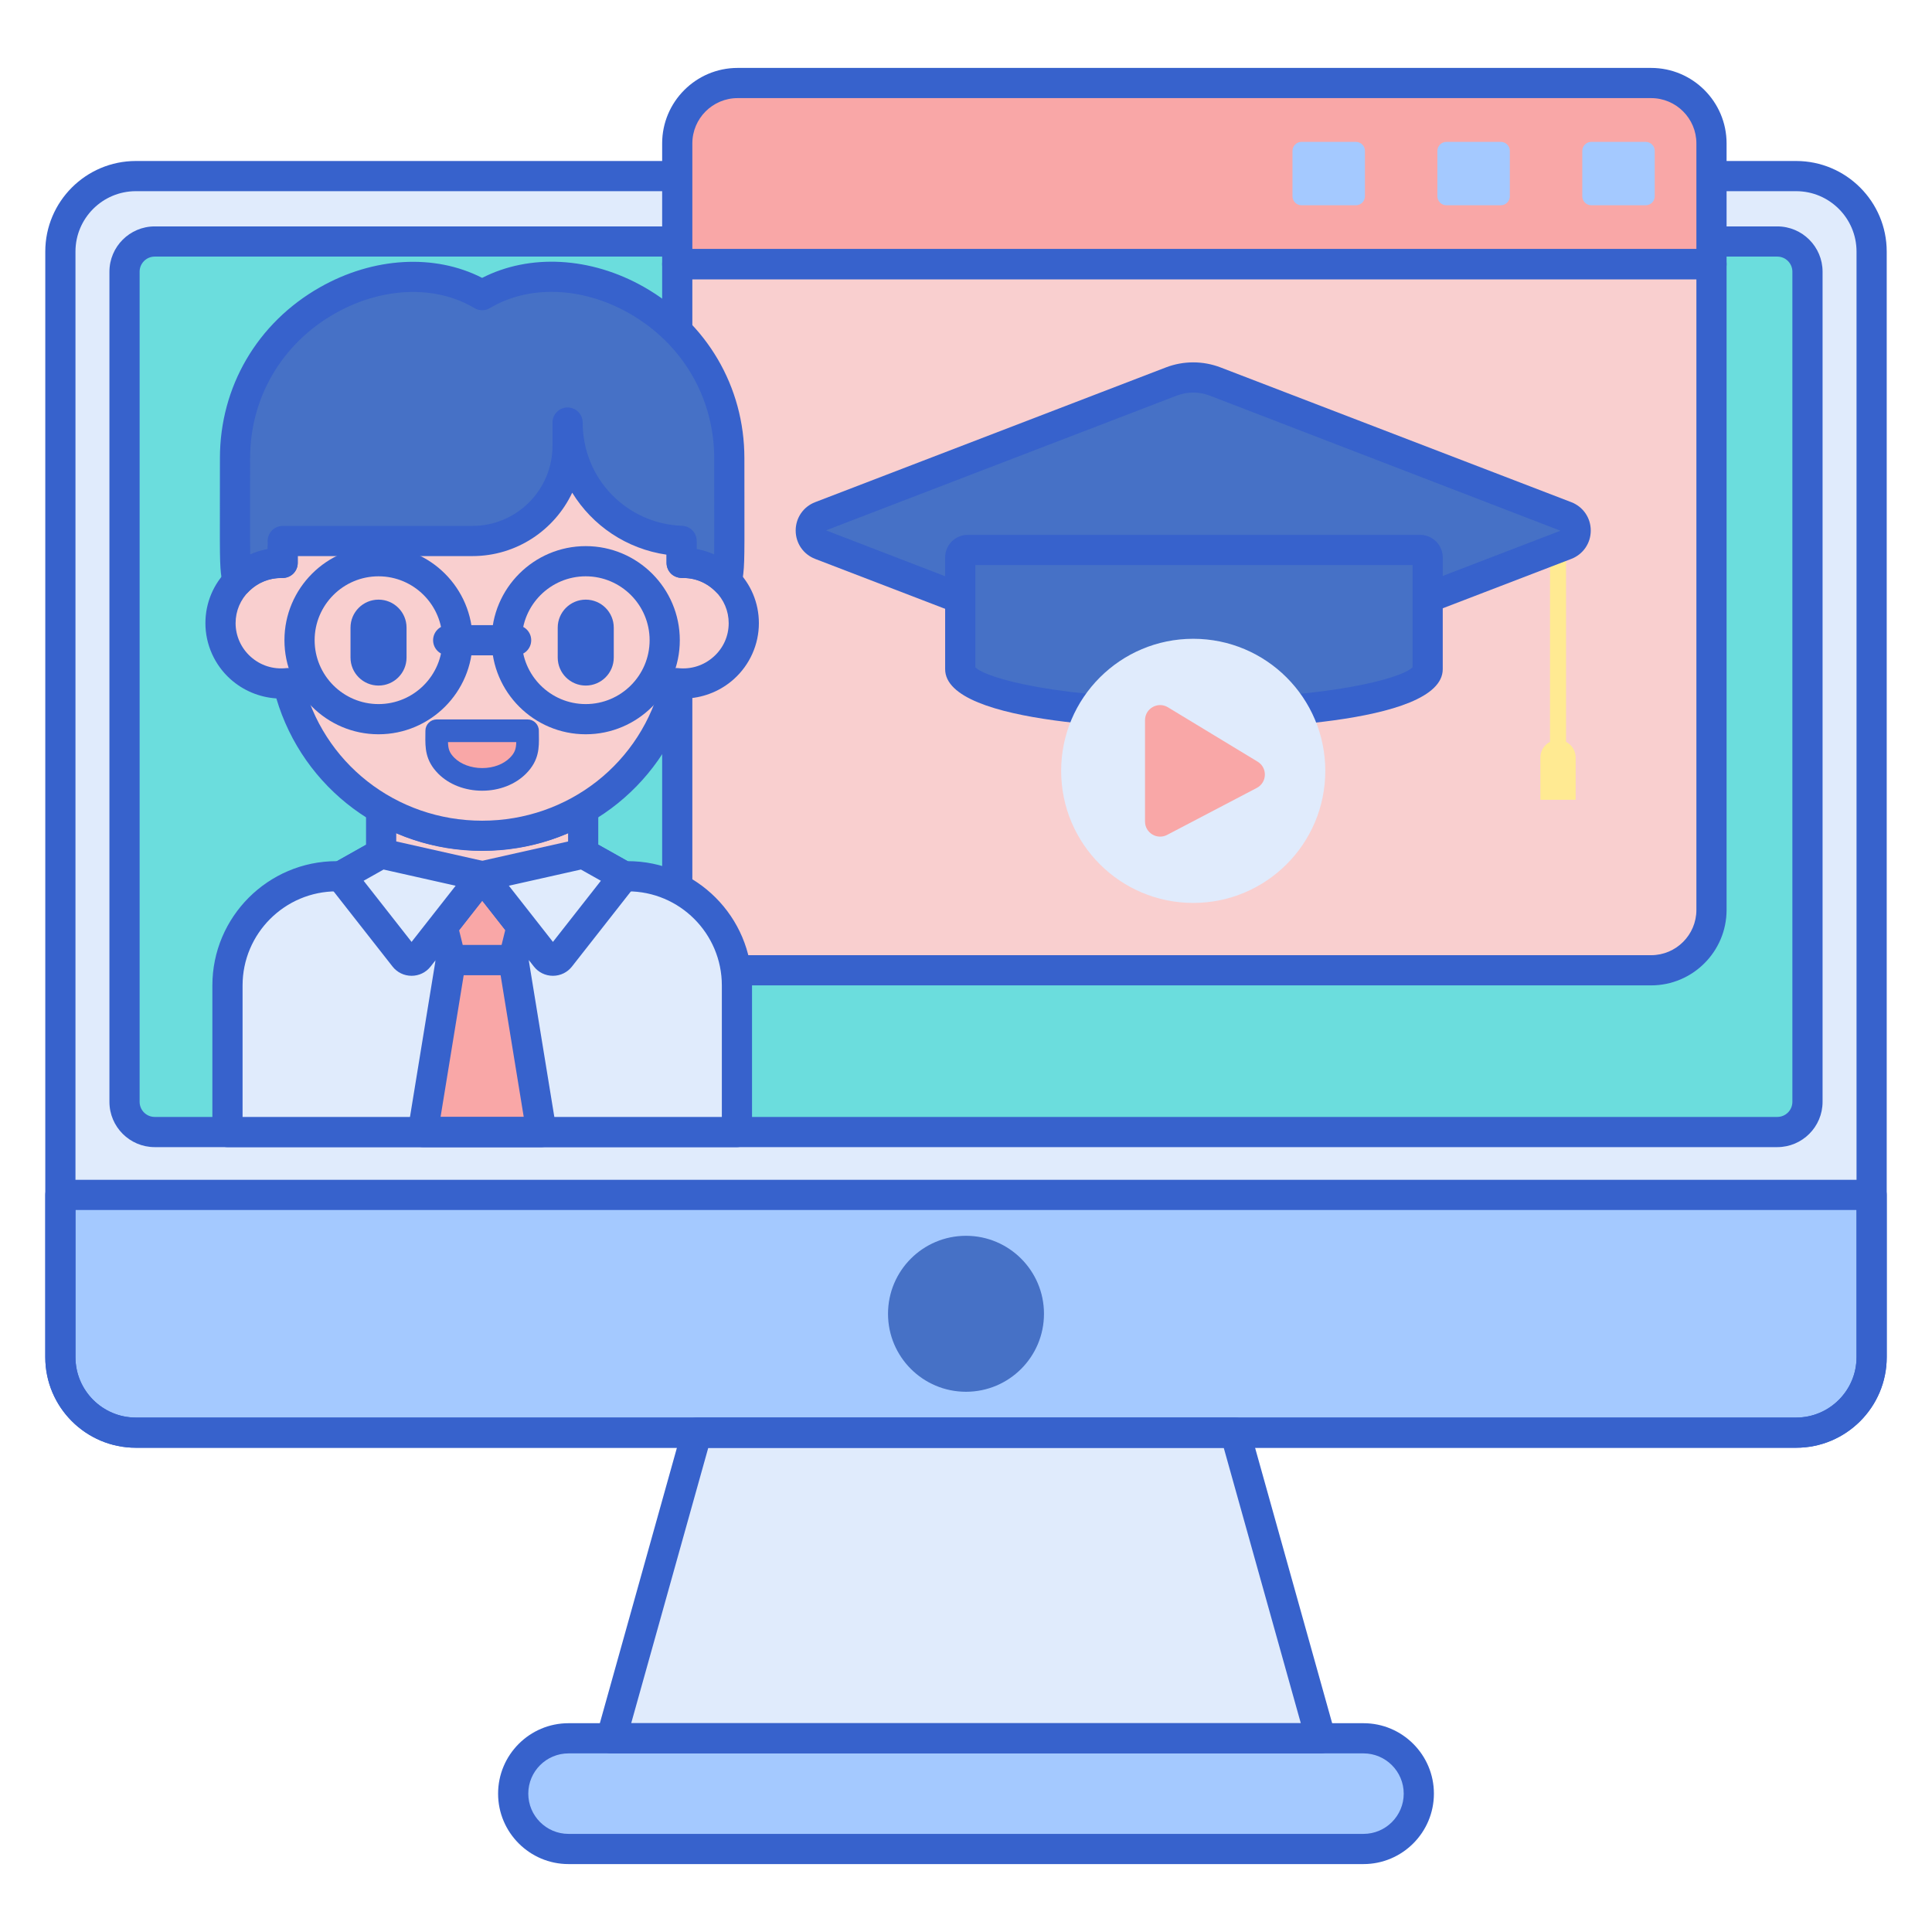 <?xml version="1.0" encoding="utf-8"?>
<!-- Generator: Adobe Illustrator 22.1.0, SVG Export Plug-In . SVG Version: 6.00 Build 0)  -->
<svg version="1.1" id="Layer_1" xmlns="http://www.w3.org/2000/svg" xmlns:xlink="http://www.w3.org/1999/xlink" x="0px" y="0px"
	 viewBox="0 0 256 256" style="enable-background:new 0 0 256 256;" xml:space="preserve">
<style type="text/css">
	.st0{fill:#E0EBFC;}
	.st1{fill:#3762CC;}
	.st2{fill:#4671C6;}
	.st3{fill:#6BDDDD;}
	.st4{fill:#F9A7A7;}
	.st5{fill:#A4C9FF;}
	.st6{fill:#FFEA92;}
	.st7{fill:#F9CFCF;}
	.st8{fill:#FFE164;}
	.st9{fill:#FFDC85;}
	.st10{fill:#FFEA94;}
	.st11{fill:#B9BEFC;}
	.st12{fill:#EAA97D;}
</style>
<g>
	<g>
		<path class="st0" d="M238,189.833H18c-5.523,0-10-4.477-10-10v-146.5c0-5.523,4.477-10,10-10h220c5.523,0,10,4.477,10,10v146.5
			C248,185.356,243.523,189.833,238,189.833z"/>
	</g>
	<g>
		<path class="st3" d="M16.5,146V36c0-2.209,1.791-4,4-4h215c2.209,0,4,1.791,4,4v110c0,2.209-1.791,4-4,4h-215
			C18.291,150,16.5,148.209,16.5,146z"/>
	</g>
	<g>
		<path class="st5" d="M180.67,245H75.33c-4.048,0-7.33-3.282-7.33-7.33v-0.007c0-4.048,3.282-7.33,7.33-7.33h105.34
			c4.048,0,7.33,3.282,7.33,7.33v0.007C188,241.718,184.718,245,180.67,245z"/>
	</g>
	<g>
		<path class="st0" d="M163.667,189.833c-8.104,0-62.303,0-71.333,0L81,230.333c10.522,0,83.48,0,94,0L163.667,189.833z"/>
	</g>
	<g>
		<path class="st5" d="M8,179.833c0,5.523,4.477,10,10,10h220c5.523,0,10-4.477,10-10v-21.5H8V179.833z"/>
	</g>
	<g>
		<circle class="st2" cx="128" cy="174.083" r="10.333"/>
	</g>
	<g>
		<path class="st1" d="M238,191.834H18c-6.617,0-12-5.383-12-12V33.333c0-6.617,5.383-12,12-12h220c6.617,0,12,5.383,12,12v146.501
			C250,186.451,244.617,191.834,238,191.834z M18,25.333c-4.411,0-8,3.589-8,8v146.501c0,4.411,3.589,8,8,8h220c4.411,0,8-3.589,8-8
			V33.333c0-4.411-3.589-8-8-8H18z"/>
	</g>
	<g>
		<path class="st1" d="M235.5,152h-215c-3.309,0-6-2.691-6-6V36c0-3.309,2.691-6,6-6h215c3.309,0,6,2.691,6,6v110
			C241.5,149.309,238.809,152,235.5,152z M20.5,34c-1.103,0-2,0.897-2,2v110c0,1.103,0.897,2,2,2h215c1.103,0,2-0.897,2-2V36
			c0-1.103-0.897-2-2-2H20.5z"/>
	</g>
	<g>
		<path class="st1" d="M180.67,247H75.33c-5.145,0-9.33-4.186-9.33-9.33c0-5.151,4.186-9.336,9.33-9.336h105.34
			c5.145,0,9.33,4.185,9.33,9.329C190,242.814,185.814,247,180.67,247z M75.33,232.334c-2.939,0-5.33,2.391-5.33,5.329
			c0,2.946,2.391,5.337,5.33,5.337h105.34c2.939,0,5.33-2.391,5.33-5.33c0-2.945-2.391-5.336-5.33-5.336H75.33z"/>
	</g>
	<g>
		<path class="st1" d="M175,232.334H81c-0.626,0-1.215-0.293-1.594-0.791c-0.378-0.499-0.501-1.146-0.332-1.748l11.333-40.5
			c0.241-0.863,1.028-1.461,1.926-1.461h71.334c0.897,0,1.685,0.598,1.926,1.461l11.333,40.5c0.169,0.603,0.046,1.249-0.332,1.748
			C176.215,232.041,175.626,232.334,175,232.334z M83.637,228.334h88.727l-10.214-36.5H93.851L83.637,228.334z"/>
	</g>
	<g>
		<path class="st1" d="M238,191.834H18c-6.617,0-12-5.383-12-12v-21.5c0-1.104,0.896-2,2-2h240c1.104,0,2,0.896,2,2v21.5
			C250,186.451,244.617,191.834,238,191.834z M10,160.334v19.5c0,4.411,3.589,8,8,8h220c4.411,0,8-3.589,8-8v-19.5H10z"/>
	</g>
	<g>
		<path class="st7" d="M89.74,35v85.568c0,4.418,3.582,8,8,8h121.042c4.418,0,8-3.582,8-8V35H89.74z"/>
	</g>
	<g>
		<path class="st6" d="M207.509,98.3c0-9.78,0-16.901,0-26.123c-0.01,0.004-0.016,0.011-0.025,0.014l-2.1,0.807
			c0,6.913,0,19.667,0,25.302c-0.756,0.387-1.275,1.173-1.275,2.081v5.596h4.675v-5.596C208.784,99.472,208.265,98.687,207.509,98.3
			z"/>
	</g>
	<g>
		<path class="st2" d="M155.201,50.556l-46.469,17.851c-1.733,0.666-1.733,3.118,0,3.784l46.469,17.851
			c1.872,0.719,3.943,0.719,5.815,0l46.469-17.851c1.733-0.666,1.733-3.118,0-3.784l-46.469-17.851
			C159.144,49.837,157.072,49.837,155.201,50.556z"/>
	</g>
	<g>
		<path class="st1" d="M158.108,92.583c-1.229,0-2.456-0.225-3.625-0.675l-46.468-17.85c-1.569-0.604-2.583-2.078-2.583-3.759
			c0-1.682,1.014-3.156,2.582-3.76l46.47-17.852l0,0c2.335-0.896,4.909-0.896,7.248,0l46.469,17.852
			c1.569,0.604,2.583,2.078,2.583,3.76c0,1.681-1.014,3.155-2.582,3.759l-46.47,17.851
			C160.564,92.358,159.336,92.583,158.108,92.583z M155.918,52.423l-46.469,17.852l46.469,17.9c1.411,0.542,2.967,0.543,4.38,0
			l46.47-17.851l-46.469-17.901C158.885,51.88,157.33,51.88,155.918,52.423L155.918,52.423z"/>
	</g>
	<g>
		<path class="st2" d="M188.179,72.872h-59.95c-0.548,0-0.993,0.445-0.993,0.993v14.802c0,3.267,13.865,5.916,30.967,5.916
			s30.967-2.649,30.967-5.916h0.001V73.865C189.172,73.316,188.728,72.872,188.179,72.872z"/>
	</g>
	<g>
		<path class="st1" d="M158.204,96.582c-5.505,0-32.967-0.382-32.967-7.916V73.864c0-1.649,1.343-2.992,2.992-2.992h59.95
			c1.65,0,2.992,1.343,2.992,2.992v14.802C191.172,96.2,163.709,96.582,158.204,96.582z M129.237,88.416
			c1.394,1.47,11.202,4.166,28.967,4.166s27.574-2.696,28.968-4.166V74.872h-57.935V88.416z M188.18,74.872h0.01H188.18z"/>
	</g>
	<g>
		<circle class="st0" cx="158.108" cy="102.142" r="17.5"/>
	</g>
	<g>
		<path class="st4" d="M151.721,95.43v13.426c0,1.503,1.596,2.469,2.928,1.772l11.881-6.224c1.379-0.723,1.44-2.675,0.109-3.482
			l-11.881-7.202C153.425,92.911,151.721,93.871,151.721,95.43z"/>
	</g>
	<g>
		<path class="st4" d="M89.74,19v16h137.042V19c0-4.418-3.582-8-8-8H97.74C93.321,11,89.74,14.582,89.74,19z"/>
	</g>
	<g>
		<path class="st5" d="M198.861,27.2h-7.2c-0.663,0-1.2-0.537-1.2-1.2v-6c0-0.663,0.537-1.2,1.2-1.2h7.2c0.663,0,1.2,0.537,1.2,1.2
			v6C200.061,26.663,199.523,27.2,198.861,27.2z"/>
	</g>
	<g>
		<path class="st5" d="M218.061,27.2h-7.2c-0.663,0-1.2-0.537-1.2-1.2v-6c0-0.663,0.537-1.2,1.2-1.2h7.2c0.663,0,1.2,0.537,1.2,1.2
			v6C219.261,26.663,218.723,27.2,218.061,27.2z"/>
	</g>
	<g>
		<path class="st5" d="M179.661,27.2h-7.2c-0.663,0-1.2-0.537-1.2-1.2v-6c0-0.663,0.537-1.2,1.2-1.2h7.2c0.663,0,1.2,0.537,1.2,1.2
			v6C180.861,26.663,180.323,27.2,179.661,27.2z"/>
	</g>
	<g>
		<path class="st1" d="M226.781,37H89.739c-1.104,0-2-0.896-2-2V19c0-5.514,4.486-10,10-10h121.042c5.514,0,10,4.486,10,10v16
			C228.781,36.104,227.886,37,226.781,37z M91.739,33h133.042V19c0-3.309-2.691-6-6-6H97.739c-3.309,0-6,2.691-6,6V33z"/>
	</g>
	<g>
		<path class="st1" d="M218.781,130.568H97.739c-5.514,0-10-4.486-10-10V35c0-1.104,0.896-2,2-2h137.042c1.104,0,2,0.896,2,2v85.568
			C228.781,126.082,224.295,130.568,218.781,130.568z M91.739,37v83.568c0,3.309,2.691,6,6,6h121.042c3.309,0,6-2.691,6-6V37H91.739
			z"/>
	</g>
	<g>
		<path class="st7" d="M63.888,110.746c-4.887,0-9.46-1.319-13.386-3.611v5.97l0.013-0.008l13.386,3.008l0,0l13.373-3.005v-5.966
			C73.348,109.427,68.775,110.746,63.888,110.746z"/>
	</g>
	<g>
		<path class="st0" d="M97.648,150H30.14v-19.427c0-7.989,6.477-14.466,14.466-14.466h38.576c7.989,0,14.466,6.477,14.466,14.466
			V150z"/>
	</g>
	<g>
		<path class="st4" d="M59.745,127.205L56.024,150c5.688,0,10.038,0,15.727,0l-3.721-22.795H59.745z"/>
	</g>
	<g>
		<path class="st1" d="M71.751,152H56.024c-0.587,0-1.144-0.258-1.523-0.705c-0.381-0.446-0.545-1.038-0.45-1.617l3.721-22.795
			c0.157-0.968,0.993-1.678,1.974-1.678h8.285c0.98,0,1.816,0.71,1.974,1.678l3.721,22.795c0.095,0.579-0.069,1.171-0.45,1.617
			C72.895,151.742,72.338,152,71.751,152z M58.377,148h11.021l-3.068-18.795h-4.885L58.377,148z"/>
	</g>
	<g>
		<path class="st4" d="M63.9,116.107l-5.244,6.686l1.089,4.412c2.998,0,5.288,0,8.285,0l1.095-4.437L63.9,116.107z"/>
	</g>
	<g>
		<path class="st1" d="M97.647,152H30.141c-1.104,0-2-0.896-2-2v-19.427c0-9.079,7.387-16.466,16.466-16.466h0.04l3.855-2.171
			v-4.802c0-0.717,0.383-1.378,1.004-1.734c0.621-0.355,1.386-0.355,2.005,0.008c3.739,2.184,8.019,3.338,12.377,3.338
			c4.357,0,8.638-1.154,12.377-3.338c0.619-0.361,1.384-0.362,2.005-0.007c0.621,0.356,1.004,1.019,1.004,1.734v4.786l3.908,2.186
			c9.079,0,16.466,7.387,16.466,16.466V150C99.647,151.104,98.752,152,97.647,152z M32.141,148h63.507v-17.427
			c0-6.874-5.592-12.466-12.466-12.466h-0.551c-0.344,0-0.682-0.089-0.981-0.257l-5.233-2.947c-0.113-0.055-0.222-0.119-0.324-0.195
			c-0.511-0.377-0.818-0.972-0.818-1.606v-2.715c-7.148,3.102-15.623,3.101-22.771-0.001v2.72c0,0.723-0.39,1.389-1.02,1.743
			l-5.332,3.001c-0.298,0.168-0.635,0.256-0.977,0.257l-0.563,0.001c-6.878,0-12.47,5.592-12.47,12.466V148z"/>
	</g>
	<g>
		<path class="st1" d="M68.03,129.205h-8.285c-0.92,0-1.722-0.628-1.941-1.521l-1.089-4.412c-0.147-0.598-0.012-1.229,0.368-1.714
			l5.244-6.686c0.379-0.483,0.959-0.766,1.573-0.766l0,0c0.614,0,1.194,0.282,1.573,0.766l5.225,6.661
			c0.38,0.484,0.516,1.116,0.368,1.714l-1.095,4.437C69.752,128.577,68.95,129.205,68.03,129.205z M61.312,125.205h5.152
			l0.486-1.969l-3.05-3.889l-3.068,3.913L61.312,125.205z"/>
	</g>
	<g>
		<path class="st0" d="M63.901,116.106l-13.386-3.008l-5.345,3.008l8.415,10.729c0.484,0.617,1.417,0.617,1.901,0L63.901,116.106z"
			/>
	</g>
	<g>
		<path class="st0" d="M63.9,116.107l13.386-3.008l5.345,3.008l-8.415,10.729c-0.484,0.617-1.417,0.617-1.901,0L63.9,116.107z"/>
	</g>
	<g>
		<path class="st1" d="M54.535,129.298L54.535,129.298c-0.993-0.001-1.913-0.448-2.524-1.229l-8.414-10.728
			c-0.36-0.459-0.502-1.053-0.389-1.625c0.114-0.572,0.473-1.066,0.98-1.353l5.345-3.009c0.432-0.243,0.939-0.318,1.42-0.208
			l13.387,3.009c0.67,0.15,1.215,0.634,1.445,1.28c0.23,0.646,0.113,1.365-0.311,1.905l-8.415,10.729
			C56.447,128.851,55.527,129.298,54.535,129.298z M48.182,116.706l6.354,8.101l5.839-7.443l-9.548-2.146L48.182,116.706z"/>
	</g>
	<g>
		<path class="st1" d="M73.266,129.298c-0.991,0-1.911-0.446-2.523-1.226l-8.416-10.731c-0.423-0.54-0.54-1.26-0.31-1.906
			c0.23-0.646,0.775-1.129,1.445-1.279l13.386-3.008c0.48-0.11,0.989-0.035,1.419,0.208l5.345,3.008
			c0.509,0.286,0.867,0.78,0.981,1.353c0.113,0.572-0.028,1.166-0.389,1.625l-8.415,10.729
			C75.178,128.851,74.259,129.298,73.266,129.298L73.266,129.298z M67.428,117.363l5.838,7.444l6.354-8.102l-2.645-1.487
			L67.428,117.363z"/>
	</g>
	<g>
		<path class="st7" d="M90.324,74.59v-2.475c0-14.469-11.836-26.198-26.436-26.198l0,0c-14.6,0-26.436,11.729-26.436,26.198v2.475
			c-4.59-0.093-8.232,3.564-8.232,7.984c0,4.72,4.121,8.454,8.931,7.945c2.728,11.591,13.213,20.226,25.738,20.226
			c12.526,0,23.01-8.636,25.738-20.226c4.803,0.508,8.931-3.219,8.931-7.945C98.556,78.152,94.912,74.497,90.324,74.59z"/>
	</g>
	<g>
		<path class="st4" d="M68.638,101.457L68.638,101.457c-2.433,2.452-7.133,2.394-9.508,0l0,0c-1.461-1.473-1.262-2.748-1.262-4.628
			H69.9C69.9,98.641,70.122,99.961,68.638,101.457z"/>
	</g>
	<g>
		<path class="st1" d="M77.614,90.841c-2.049,0-3.713-1.66-3.713-3.713v-3.96c0-2.05,1.662-3.713,3.713-3.713
			c2.049,0,3.713,1.66,3.713,3.713v3.96C81.326,89.179,79.664,90.841,77.614,90.841z"/>
	</g>
	<g>
		<path class="st1" d="M50.157,90.841L50.157,90.841c-2.05,0-3.713-1.662-3.713-3.713v-3.96c0-2.05,1.662-3.713,3.713-3.713h0
			c2.05,0,3.713,1.662,3.713,3.713v3.96C53.87,89.179,52.208,90.841,50.157,90.841z"/>
	</g>
	<g>
		<path class="st1" d="M63.888,112.746c-12.736,0-23.727-8.229-27.27-20.203c-2.25-0.149-4.403-1.044-6.092-2.563
			c-2.103-1.891-3.308-4.59-3.308-7.405c0-2.694,1.064-5.221,2.996-7.114c1.454-1.425,3.267-2.354,5.236-2.71v-0.635
			c0-15.549,12.757-28.198,28.437-28.198s28.437,12.649,28.437,28.198v0.635c1.97,0.355,3.782,1.285,5.236,2.711
			c1.932,1.893,2.996,4.419,2.996,7.113c0,2.815-1.205,5.515-3.307,7.405c-1.689,1.521-3.844,2.414-6.093,2.563
			C87.614,104.518,76.624,112.746,63.888,112.746z M38.151,88.52c0.917,0,1.73,0.631,1.945,1.542
			c2.589,11.001,12.372,18.685,23.791,18.685c11.418,0,21.202-7.684,23.791-18.685c0.231-0.981,1.152-1.627,2.158-1.531
			c1.754,0.191,3.438-0.354,4.737-1.524c1.278-1.149,1.982-2.724,1.982-4.432c0-1.61-0.638-3.122-1.796-4.257
			c-1.171-1.147-2.692-1.782-4.396-1.728c-0.503-0.019-1.057-0.196-1.439-0.571c-0.385-0.376-0.601-0.892-0.601-1.429v-2.475
			c0-13.343-10.962-24.198-24.437-24.198S39.451,58.772,39.451,72.115v2.475c0,0.537-0.216,1.053-0.601,1.429
			c-0.374,0.366-0.877,0.571-1.399,0.571c-0.06,0.002-0.114-0.002-0.17-0.002c-1.615,0-3.126,0.611-4.267,1.729
			c-1.158,1.135-1.796,2.646-1.796,4.257c0,1.683,0.723,3.298,1.982,4.432c1.299,1.169,2.975,1.714,4.738,1.524
			C38.01,88.523,38.081,88.52,38.151,88.52z"/>
	</g>
	<g>
		<path class="st2" d="M96.635,60.714c0-18.521-20.147-29.126-32.747-21.609C51.517,31.725,31.14,41.94,31.14,60.714
			c0,13.816-0.094,13.933,0.32,16.341c1.495-1.55,3.613-2.513,5.991-2.465c0-3.847-0.001-2.073,0.013-2.904h25.134
			c6.965,0,12.611-5.646,12.611-12.611v-3.083c0,8.47,6.711,15.369,15.106,15.678c0.011,0.667,0.009-0.56,0.009,2.919
			c2.378-0.048,4.496,0.915,5.991,2.465C96.729,74.649,96.635,74.554,96.635,60.714z"/>
	</g>
	<g>
		<path class="st1" d="M50.156,97.295c-6.874,0-12.466-5.592-12.466-12.465c0-6.874,5.592-12.466,12.466-12.466
			c6.873,0,12.465,5.592,12.465,12.466C62.621,91.703,57.029,97.295,50.156,97.295z M50.156,76.364
			c-4.668,0-8.466,3.798-8.466,8.466s3.798,8.465,8.466,8.465s8.465-3.797,8.465-8.465S54.824,76.364,50.156,76.364z"/>
	</g>
	<g>
		<path class="st1" d="M77.612,97.295c-6.874,0-12.466-5.592-12.466-12.465c0-6.874,5.592-12.466,12.466-12.466
			s12.466,5.592,12.466,12.466C90.078,91.703,84.486,97.295,77.612,97.295z M77.612,76.364c-4.668,0-8.466,3.798-8.466,8.466
			s3.798,8.465,8.466,8.465s8.466-3.797,8.466-8.465S82.28,76.364,77.612,76.364z"/>
	</g>
	<g>
		<path class="st1" d="M68.388,86.835h-9c-1.104,0-2-0.896-2-2s0.896-2,2-2h9c1.104,0,2,0.896,2,2S69.492,86.835,68.388,86.835z"/>
	</g>
	<g>
		<path class="st1" d="M63.895,104.774c-2.278,0-4.403-0.824-5.829-2.261c-1.742-1.758-1.722-3.457-1.702-5.101l0.005-0.584
			c0-0.828,0.672-1.5,1.5-1.5h12.031c0.828,0,1.5,0.672,1.5,1.5l0.006,0.603c0.024,1.63,0.05,3.315-1.703,5.082l0,0
			C68.277,103.95,66.16,104.774,63.895,104.774z M59.362,98.329c0.023,0.885,0.169,1.402,0.833,2.072
			c0.854,0.859,2.236,1.373,3.699,1.373c1.472,0,2.813-0.501,3.679-1.374l0,0c0.668-0.673,0.813-1.21,0.835-2.071H59.362z"/>
	</g>
	<g>
		<path class="st1" d="M31.46,79.056c-0.196,0-0.395-0.029-0.588-0.089c-0.721-0.221-1.256-0.829-1.383-1.572
			c-0.367-2.134-0.366-2.597-0.354-10.333l0.006-6.347c0-9.469,4.952-17.934,13.248-22.645c7.088-4.024,15.21-4.471,21.499-1.25
			c6.291-3.224,14.388-2.8,21.429,1.2c8.34,4.735,13.318,13.22,13.318,22.694l0.006,6.324c0.012,7.756,0.013,8.221-0.354,10.355
			c-0.127,0.742-0.662,1.351-1.382,1.572c-0.723,0.222-1.505,0.021-2.028-0.522c-1.188-1.23-2.811-1.905-4.511-1.854
			c-0.542-0.02-1.058-0.196-1.44-0.571c-0.384-0.376-0.601-0.892-0.601-1.429v-1.093c-5.317-0.768-9.828-3.86-12.504-8.211
			c-2.339,4.959-7.387,8.399-13.223,8.399H39.451c0,0.061,0,0.123,0,0.188v0.717c0,0.537-0.217,1.053-0.601,1.429
			s-0.913,0.557-1.44,0.571c-1.709-0.051-3.325,0.622-4.511,1.853C32.517,78.841,31.995,79.056,31.46,79.056z M92.324,72.751
			c0.799,0.144,1.569,0.382,2.302,0.71c0.022-1.265,0.02-3.175,0.015-6.416l-0.006-6.33c0-8.017-4.222-15.201-11.294-19.217
			c-6.181-3.51-13.242-3.768-18.429-0.675c-0.631,0.377-1.418,0.377-2.049,0c-5.18-3.091-12.269-2.813-18.499,0.726
			c-7.028,3.99-11.224,11.155-11.224,19.166l-0.006,6.353c-0.005,3.219-0.007,5.129,0.016,6.393c0.732-0.328,1.505-0.566,2.303-0.71
			c0.004-0.383,0.01-0.681,0.024-0.919L35.46,71.83l0.004-0.177c0.019-1.091,0.908-1.967,2-1.967h25.134
			c5.851,0,10.61-4.76,10.61-10.611v-3.082c0-1.104,0.896-2,2-2s2,0.896,2,2c0,7.398,5.789,13.407,13.18,13.68
			c1.063,0.039,1.908,0.901,1.927,1.964l0.005,0.196C92.322,71.902,92.324,71.914,92.324,72.751z"/>
	</g>
</g>
</svg>
